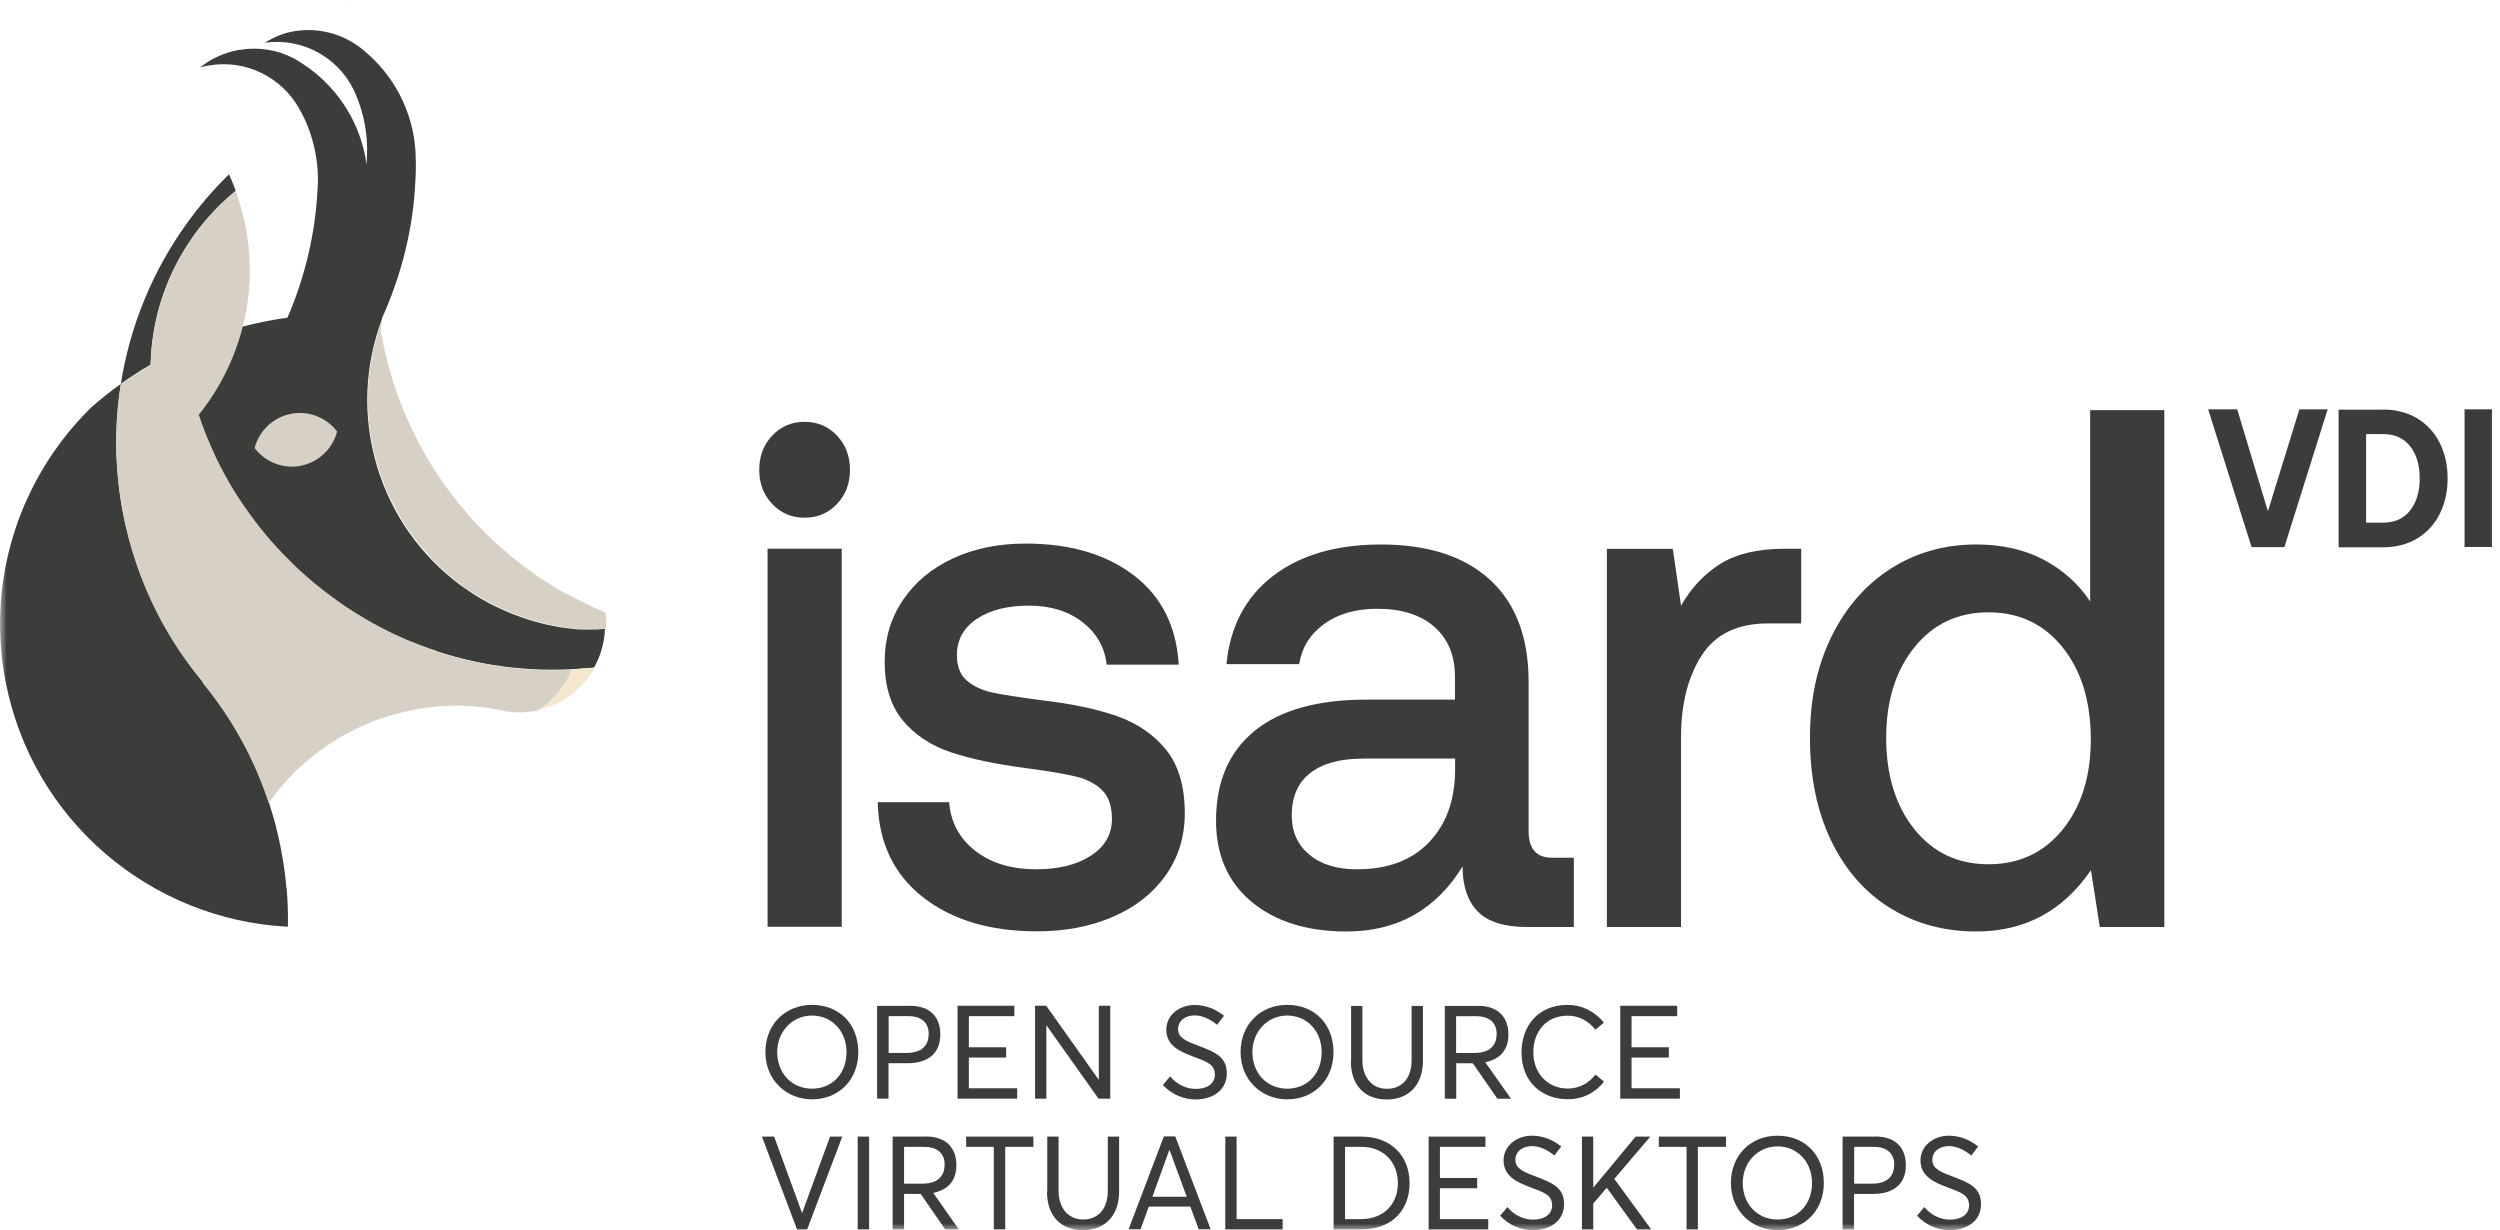 <svg width="189" height="93" viewBox="0 0 189 93" fill="none" xmlns="http://www.w3.org/2000/svg">
<mask id="mask0_9150_34818" style="mask-type:luminance" maskUnits="userSpaceOnUse" x="0" y="0" width="189" height="93">
<path d="M188.39 0H0V93H188.39V0Z" fill="white"/>
</mask>
<g mask="url(#mask0_9150_34818)">
<path d="M63.636 70.068H58.029V41.481H63.636V70.068ZM64.258 35.515C64.258 36.555 63.927 37.419 63.266 38.109C62.606 38.799 61.799 39.139 60.828 39.139C59.856 39.139 59.049 38.799 58.389 38.109C57.728 37.419 57.398 36.555 57.398 35.515C57.398 34.475 57.728 33.611 58.389 32.921C59.049 32.231 59.856 31.891 60.828 31.891C61.799 31.891 62.606 32.231 63.266 32.921C63.927 33.611 64.258 34.475 64.258 35.515Z" fill="#3C3C3B"/>
<path d="M73.702 64.298C74.898 65.25 76.443 65.716 78.347 65.716C80.047 65.716 81.418 65.376 82.477 64.686C83.536 63.996 84.061 63.073 84.061 61.927C84.061 60.955 83.818 60.236 83.332 59.75C82.846 59.264 82.195 58.924 81.388 58.72C80.572 58.516 79.319 58.302 77.628 58.079C75.306 57.778 73.401 57.379 71.895 56.874C70.389 56.369 69.174 55.572 68.261 54.474C67.348 53.376 66.881 51.899 66.881 50.033C66.881 48.284 67.338 46.73 68.261 45.369C69.174 44.009 70.438 42.959 72.05 42.211C73.663 41.463 75.49 41.094 77.531 41.094C80.893 41.094 83.614 41.891 85.712 43.494C87.811 45.097 88.938 47.342 89.113 50.247H83.662C83.526 48.945 82.914 47.876 81.845 47.041C80.776 46.205 79.426 45.787 77.793 45.787C76.161 45.787 74.849 46.117 73.848 46.788C72.847 47.458 72.342 48.372 72.342 49.528C72.342 50.383 72.595 51.024 73.09 51.452C73.596 51.879 74.227 52.181 74.985 52.346C75.743 52.511 76.977 52.705 78.668 52.929C80.951 53.191 82.875 53.59 84.43 54.134C85.984 54.678 87.228 55.533 88.171 56.699C89.104 57.875 89.57 59.459 89.57 61.47C89.57 63.258 89.084 64.832 88.112 66.192C87.141 67.553 85.81 68.592 84.119 69.321C82.418 70.05 80.524 70.409 78.405 70.409C74.839 70.409 71.963 69.545 69.757 67.815C67.561 66.085 66.424 63.695 66.356 60.644H71.759C71.866 62.131 72.507 63.355 73.702 64.298Z" fill="#3C3C3B"/>
<path d="M103.048 57.352C101.318 57.352 99.987 57.712 99.054 58.441C98.121 59.169 97.655 60.238 97.655 61.647C97.655 62.871 98.092 63.863 98.976 64.601C99.861 65.349 101.066 65.719 102.581 65.719C104.904 65.719 106.711 65.048 108.003 63.707C109.305 62.366 109.966 60.578 110.005 58.343V57.343H103.048V57.352ZM118.974 70.081H115.456C113.727 70.081 112.483 69.693 111.715 68.906C110.957 68.128 110.569 66.992 110.569 65.505C108.557 68.779 105.632 70.421 101.794 70.421C98.821 70.421 96.431 69.673 94.633 68.187C92.835 66.7 91.932 64.65 91.932 62.046C91.932 59.101 92.903 56.847 94.837 55.263C96.771 53.679 99.598 52.892 103.3 52.892H109.995V51.163C109.995 49.559 109.48 48.306 108.441 47.393C107.401 46.479 105.963 46.023 104.136 46.023C102.513 46.023 101.172 46.401 100.113 47.169C99.054 47.927 98.422 48.947 98.218 50.21H92.719C93.001 47.344 94.176 45.119 96.246 43.535C98.325 41.951 101.036 41.164 104.398 41.164C107.964 41.164 110.714 42.058 112.658 43.846C114.601 45.634 115.563 48.199 115.563 51.551V62.833C115.563 64.174 116.156 64.844 117.332 64.844H118.983V70.091L118.974 70.081Z" fill="#3C3C3B"/>
<path d="M136.172 47.13H133.675C131.353 47.13 129.682 47.936 128.642 49.559C127.602 51.182 127.087 53.232 127.087 55.729V70.081H121.48V41.494H126.465L127.087 45.789C127.845 44.448 128.836 43.399 130.051 42.631C131.265 41.873 132.888 41.484 134.929 41.484H136.172V47.12V47.13Z" fill="#3C3C3B"/>
<path d="M158.064 55.893C158.064 53.026 157.355 50.714 155.936 48.945C154.518 47.177 152.652 46.292 150.33 46.292C148.007 46.292 146.142 47.177 144.723 48.945C143.304 50.714 142.595 52.997 142.595 55.786C142.595 58.575 143.304 60.916 144.723 62.685C146.142 64.453 148.007 65.338 150.33 65.338C152.652 65.338 154.518 64.463 155.936 62.714C157.355 60.965 158.064 58.691 158.064 55.902M163.622 70.079H158.744L158.074 65.784C155.965 68.874 153.07 70.419 149.407 70.419C146.987 70.419 144.82 69.836 142.916 68.661C141.011 67.485 139.525 65.794 138.446 63.579C137.377 61.363 136.833 58.769 136.833 55.795C136.833 52.822 137.377 50.335 138.465 48.119C139.554 45.904 141.05 44.194 142.955 42.979C144.859 41.774 147.007 41.162 149.397 41.162C151.331 41.162 153.031 41.541 154.489 42.309C155.946 43.076 157.122 44.126 158.016 45.467V31.008H163.622V70.089V70.079Z" fill="#3C3C3B"/>
</g>
<path d="M169.132 30.945L171.454 38.651L173.834 30.945H175.972L172.698 41.362H170.22L166.936 30.945H169.132Z" fill="#3C3C3B"/>
<mask id="mask1_9150_34818" style="mask-type:luminance" maskUnits="userSpaceOnUse" x="0" y="0" width="189" height="93">
<path d="M188.39 0H0V93H188.39V0Z" fill="white"/>
</mask>
<g mask="url(#mask1_9150_34818)">
<path d="M182.201 38.589C182.687 37.977 182.93 37.17 182.93 36.16C182.93 35.149 182.687 34.342 182.201 33.73C181.716 33.118 181.035 32.817 180.161 32.817H178.878V39.512H180.161C181.035 39.512 181.716 39.211 182.201 38.598M180.161 30.961C181.133 30.961 181.988 31.184 182.726 31.622C183.465 32.059 184.038 32.681 184.436 33.468C184.835 34.255 185.039 35.159 185.039 36.169C185.039 37.18 184.835 38.083 184.436 38.87C184.038 39.657 183.465 40.27 182.726 40.717C181.988 41.154 181.133 41.377 180.161 41.377H176.799V30.971H180.161V30.961Z" fill="#3C3C3B"/>
</g>
<path d="M188.39 30.945H186.32V41.352H188.39V30.945Z" fill="#3C3C3B"/>
<mask id="mask2_9150_34818" style="mask-type:luminance" maskUnits="userSpaceOnUse" x="0" y="0" width="189" height="93">
<path d="M188.39 0H0V93H188.39V0Z" fill="white"/>
</mask>
<g mask="url(#mask2_9150_34818)">
<path d="M26.118 0C26.312 0.107 26.497 0.223 26.682 0.34C26.497 0.214 26.312 0.097 26.118 0Z" fill="black"/>
<path d="M45.017 47.582C44.386 47.602 43.958 47.582 43.734 47.582C43.705 47.582 43.686 47.582 43.676 47.582C43.569 47.582 43.453 47.563 43.336 47.544C43.122 47.524 42.909 47.495 42.695 47.466C42.588 47.446 42.481 47.437 42.374 47.417C42.374 47.417 42.374 47.417 42.364 47.417C42.258 47.398 42.16 47.378 42.053 47.359C41.947 47.34 41.84 47.32 41.733 47.301C41.636 47.281 41.538 47.262 41.441 47.242C41.325 47.213 41.218 47.194 41.101 47.165C40.897 47.116 40.683 47.058 40.479 46.999C40.373 46.97 40.275 46.941 40.168 46.912C40.071 46.883 39.964 46.854 39.858 46.815C39.653 46.747 39.44 46.679 39.236 46.601C39.051 46.533 38.857 46.455 38.672 46.387C38.468 46.3 38.264 46.212 38.06 46.125C37.963 46.086 37.865 46.038 37.768 45.989C37.671 45.94 37.574 45.901 37.477 45.853C37.389 45.804 37.302 45.765 37.215 45.727C37.108 45.668 37.01 45.62 36.904 45.561C36.806 45.513 36.719 45.464 36.622 45.406C36.544 45.367 36.466 45.318 36.398 45.28C35.825 44.949 35.281 44.58 34.746 44.191C31.851 42.024 29.596 38.934 28.489 35.203C27.371 31.443 27.585 27.605 28.858 24.184C28.858 24.145 28.868 24.107 28.877 24.058C30.335 20.832 31.258 17.266 31.404 13.622C31.404 13.622 31.404 13.622 31.404 13.612C31.443 13.02 31.452 12.427 31.423 11.824C31.423 11.737 31.423 11.649 31.413 11.562C31.413 11.494 31.414 11.436 31.404 11.368C31.404 11.348 31.404 11.339 31.404 11.329C31.18 8.326 29.733 5.683 27.585 3.886C27.585 3.886 27.585 3.886 27.575 3.876C27.41 3.73 27.235 3.594 27.051 3.468C27.031 3.449 27.002 3.429 26.983 3.419C25.846 2.632 24.456 2.205 22.97 2.282C22.911 2.282 22.853 2.282 22.795 2.292C21.726 2.38 20.871 2.7 20.016 3.235C20.249 3.196 20.346 3.196 20.589 3.176C23.387 3.031 25.865 4.683 26.886 7.121C27.371 8.249 27.673 9.492 27.741 10.794C27.77 11.348 27.75 11.902 27.702 12.437C27.673 12.232 27.643 12.038 27.614 11.834C27.031 8.861 25.282 6.402 22.921 4.848C22.882 4.819 22.853 4.799 22.814 4.78C22.814 4.78 22.804 4.77 22.795 4.77C22.727 4.731 22.668 4.692 22.6 4.644C22.523 4.595 22.455 4.556 22.377 4.508C22.319 4.469 22.25 4.44 22.192 4.401C20.987 3.779 19.569 3.526 18.121 3.769C18.063 3.769 18.004 3.789 17.946 3.798C16.877 4.002 15.925 4.459 15.128 5.1C15.352 5.032 15.595 4.984 15.828 4.945C18.607 4.478 21.269 5.849 22.591 8.161C23.222 9.249 23.669 10.474 23.883 11.786C24.048 12.757 24.077 13.71 23.98 14.642C23.98 14.642 23.99 14.642 23.99 14.623C23.796 17.761 23.067 20.793 21.901 23.621C21.842 23.757 21.784 23.893 21.726 24.019C20.57 24.174 19.423 24.408 18.267 24.709C17.995 25.749 17.635 26.769 17.188 27.741C16.926 28.304 16.634 28.848 16.314 29.373C16.129 29.684 15.935 29.985 15.731 30.277C15.614 30.452 15.497 30.617 15.371 30.782C15.293 30.889 15.216 30.996 15.138 31.093C15.079 31.171 15.021 31.248 14.963 31.316C15.148 31.88 15.361 32.444 15.575 32.988C15.643 33.153 15.711 33.318 15.779 33.483C16.129 34.309 16.518 35.116 16.945 35.883C17.344 36.622 17.771 37.331 18.238 38.021C21.512 42.947 26.235 46.659 31.627 48.739C31.822 47.553 32.337 46.436 33.114 45.523C32.337 46.436 31.822 47.544 31.627 48.739C35.242 50.138 39.168 50.799 43.161 50.595C43.219 50.595 43.297 50.595 43.375 50.585C43.666 50.566 44.094 50.536 44.492 50.498C44.522 50.498 44.541 50.498 44.57 50.498C44.687 50.498 44.803 50.478 44.91 50.468C45.406 49.584 45.697 48.583 45.736 47.544C45.474 47.573 45.114 47.582 44.949 47.592" fill="#3C3C3B"/>
<path d="M11.387 27.566C11.445 24.603 12.271 21.736 13.729 19.229C14.778 17.403 16.168 15.77 17.82 14.419C17.664 13.992 17.499 13.584 17.314 13.176C16.119 14.342 15.031 15.615 14.069 16.965C11.523 20.522 9.823 24.651 9.133 29.024C9.852 28.509 10.61 28.013 11.387 27.566Z" fill="#3C3C3B"/>
<path d="M21.659 67.145C21.639 66.95 21.62 66.766 21.6 66.571C21.581 66.387 21.561 66.192 21.532 65.998C21.484 65.638 21.435 65.269 21.367 64.91C21.367 64.871 21.357 64.832 21.348 64.793C21.319 64.628 21.289 64.453 21.26 64.278C21.221 64.084 21.183 63.899 21.144 63.705C21.105 63.511 21.056 63.326 21.017 63.132C20.979 62.947 20.93 62.762 20.881 62.578C20.881 62.578 20.881 62.568 20.881 62.558C20.842 62.413 20.803 62.257 20.765 62.111C20.755 62.072 20.745 62.033 20.726 61.985C20.687 61.829 20.638 61.664 20.59 61.509C19.482 57.758 17.665 54.416 15.323 51.578C15.284 51.53 15.245 51.481 15.197 51.432C15.236 51.481 15.284 51.53 15.323 51.578L15.352 51.549C12.952 48.673 11.087 45.282 9.96 41.463C9.435 39.685 9.085 37.897 8.92 36.119C8.687 33.719 8.764 31.328 9.134 29.016C8.376 29.56 7.647 30.143 6.947 30.755C4.878 32.766 3.206 35.157 2.021 37.79C1.389 39.179 0.903 40.647 0.563 42.153C-0.107 45.126 -0.195 48.274 0.408 51.452C2.419 62.053 11.437 69.545 21.765 70.06C21.785 69.088 21.756 68.116 21.668 67.135" fill="#3C3C3B"/>
<path d="M40.684 53.666C42.277 53.316 43.618 52.402 44.522 51.178C44.687 50.955 44.842 50.721 44.978 50.469C44.473 50.517 43.647 50.585 43.229 50.605C42.724 51.849 41.85 52.927 40.684 53.666Z" fill="#F3E7CE"/>
<path d="M42.861 44.941C42.064 44.494 41.287 44.008 40.529 43.483C35.427 39.946 31.453 34.709 29.549 28.296C29.228 27.207 28.975 26.109 28.781 25.011C28.82 24.73 28.859 24.438 28.907 24.156C28.839 24.321 28.781 24.496 28.723 24.671C27.615 27.956 27.469 31.599 28.538 35.175C28.567 35.272 28.596 35.37 28.626 35.457C28.645 35.525 28.665 35.593 28.694 35.661C28.713 35.71 28.723 35.758 28.742 35.797C28.762 35.846 28.771 35.894 28.791 35.933C28.82 36.02 28.849 36.108 28.888 36.195C28.927 36.293 28.956 36.39 28.995 36.487C29.014 36.545 29.043 36.613 29.073 36.672C29.102 36.74 29.121 36.798 29.15 36.866C29.189 36.963 29.238 37.07 29.277 37.167C29.286 37.196 29.306 37.225 29.316 37.255C29.403 37.449 29.49 37.643 29.588 37.838C29.627 37.925 29.665 38.003 29.714 38.09C29.753 38.168 29.792 38.236 29.831 38.314C29.869 38.391 29.918 38.469 29.957 38.547C29.996 38.625 30.044 38.702 30.083 38.78C30.132 38.868 30.19 38.965 30.239 39.052C30.239 39.062 30.248 39.081 30.258 39.091C30.316 39.188 30.375 39.276 30.433 39.373C30.491 39.47 30.55 39.557 30.608 39.655C30.608 39.655 30.608 39.664 30.618 39.674C30.676 39.771 30.744 39.868 30.812 39.966C30.88 40.063 30.938 40.16 31.006 40.247C31.074 40.344 31.142 40.432 31.21 40.529C31.278 40.617 31.346 40.714 31.414 40.801C31.473 40.879 31.541 40.957 31.599 41.034C31.657 41.112 31.716 41.18 31.774 41.258C31.832 41.326 31.881 41.394 31.939 41.452C32.065 41.598 32.192 41.744 32.328 41.889C32.454 42.026 32.58 42.162 32.707 42.298C32.736 42.337 32.775 42.366 32.804 42.395C32.843 42.434 32.872 42.463 32.901 42.492C32.959 42.55 33.018 42.618 33.086 42.677C33.154 42.745 33.231 42.813 33.299 42.881C33.406 42.987 33.523 43.085 33.63 43.192C33.649 43.211 33.669 43.221 33.678 43.24C33.776 43.328 33.873 43.405 33.97 43.493C34.009 43.532 34.048 43.561 34.096 43.6C34.193 43.677 34.281 43.755 34.378 43.833C34.397 43.843 34.417 43.862 34.436 43.872C34.485 43.911 34.543 43.959 34.592 43.998C34.66 44.047 34.728 44.105 34.796 44.154C35.321 44.552 35.874 44.911 36.448 45.242C36.525 45.29 36.593 45.329 36.671 45.368C36.759 45.426 36.856 45.475 36.953 45.524C37.06 45.582 37.157 45.63 37.264 45.689C37.351 45.737 37.439 45.776 37.526 45.815C37.623 45.864 37.721 45.912 37.818 45.951C37.915 46 38.012 46.039 38.109 46.087C38.313 46.175 38.517 46.262 38.721 46.349C38.906 46.427 39.091 46.495 39.285 46.563C39.489 46.641 39.693 46.709 39.907 46.777C40.004 46.806 40.111 46.845 40.218 46.874C40.315 46.903 40.422 46.933 40.529 46.962C40.733 47.02 40.947 47.078 41.151 47.127C41.258 47.156 41.374 47.175 41.491 47.205C41.588 47.224 41.685 47.243 41.782 47.263C41.889 47.282 41.996 47.312 42.103 47.321C42.21 47.341 42.307 47.36 42.414 47.38C42.414 47.38 42.414 47.38 42.423 47.38C42.53 47.399 42.637 47.418 42.744 47.428C42.851 47.448 42.968 47.457 43.075 47.477C43.181 47.496 43.288 47.506 43.386 47.516C43.502 47.525 43.609 47.545 43.726 47.554C43.735 47.554 43.764 47.554 43.784 47.554C44.114 47.554 45.212 47.584 45.834 47.535C45.844 47.146 45.834 46.699 45.776 46.311C44.785 45.903 43.823 45.426 42.89 44.911" fill="#D6D1C4"/>
<path d="M33.046 49.228C32.59 49.082 32.143 48.917 31.696 48.742C31.686 48.742 31.676 48.742 31.666 48.732C31.511 48.674 31.355 48.616 31.2 48.548C31.2 48.548 31.19 48.548 31.181 48.548C31.045 48.489 30.909 48.441 30.773 48.383C30.773 48.383 30.773 48.383 30.763 48.383C30.598 48.314 30.423 48.237 30.258 48.159C30.073 48.072 29.888 47.994 29.704 47.906C29.694 47.906 29.684 47.897 29.674 47.887C29.529 47.819 29.383 47.751 29.247 47.673C29.218 47.663 29.189 47.644 29.169 47.634C29.043 47.576 28.917 47.508 28.8 47.44C28.625 47.343 28.441 47.255 28.266 47.158C28.13 47.09 28.003 47.012 27.877 46.935C27.809 46.896 27.751 46.857 27.683 46.818C27.41 46.663 27.138 46.497 26.866 46.332C26.857 46.332 26.837 46.313 26.828 46.303C26.692 46.216 26.546 46.128 26.41 46.041C26.303 45.973 26.196 45.905 26.089 45.827C26.002 45.769 25.914 45.71 25.827 45.642C25.807 45.623 25.778 45.613 25.759 45.594C25.671 45.535 25.584 45.477 25.496 45.409C25.477 45.39 25.457 45.38 25.428 45.361C25.302 45.273 25.185 45.186 25.069 45.098C24.923 44.991 24.777 44.884 24.641 44.778C24.525 44.69 24.408 44.593 24.291 44.505C24.126 44.379 23.971 44.253 23.806 44.117C23.747 44.068 23.689 44.02 23.621 43.961C23.563 43.913 23.504 43.864 23.446 43.816C23.368 43.757 23.3 43.689 23.223 43.621C23.223 43.621 23.213 43.621 23.203 43.602C23.077 43.495 22.96 43.388 22.834 43.271C22.785 43.233 22.737 43.184 22.688 43.145C22.64 43.106 22.591 43.058 22.552 43.019C22.494 42.97 22.436 42.912 22.387 42.863C22.367 42.844 22.358 42.834 22.338 42.815C22.338 42.815 22.338 42.815 22.329 42.805C22.29 42.766 22.251 42.727 22.212 42.688C22.173 42.65 22.134 42.611 22.095 42.572C21.901 42.387 21.716 42.193 21.532 42.008C21.532 42.008 21.522 41.998 21.512 41.989C21.512 41.989 21.503 41.979 21.493 41.969C21.435 41.901 21.367 41.843 21.308 41.775C21.289 41.756 21.27 41.736 21.25 41.717C21.25 41.717 21.25 41.707 21.231 41.697C21.163 41.629 21.095 41.551 21.027 41.474C20.929 41.377 20.842 41.27 20.745 41.173C20.716 41.134 20.677 41.105 20.648 41.066C20.618 41.027 20.589 40.988 20.55 40.959C20.55 40.959 20.55 40.959 20.541 40.939C20.521 40.92 20.502 40.891 20.473 40.871C20.405 40.794 20.327 40.706 20.259 40.619C20.239 40.599 20.22 40.58 20.201 40.551C20.123 40.453 20.045 40.366 19.967 40.269C19.86 40.133 19.754 40.007 19.647 39.87C19.433 39.608 19.229 39.336 19.035 39.064C18.986 39.006 18.947 38.938 18.899 38.879C18.811 38.753 18.724 38.636 18.636 38.51C18.627 38.491 18.617 38.481 18.597 38.462C18.5 38.325 18.413 38.19 18.316 38.053C18.257 37.976 18.209 37.888 18.16 37.81C18.15 37.791 18.141 37.772 18.121 37.762C18.073 37.684 18.024 37.606 17.976 37.538C17.946 37.5 17.927 37.461 17.898 37.422C17.81 37.286 17.733 37.16 17.645 37.023C17.587 36.936 17.529 36.839 17.48 36.742C17.441 36.674 17.392 36.596 17.354 36.528C17.295 36.421 17.227 36.314 17.169 36.197C17.12 36.11 17.072 36.013 17.014 35.925C16.907 35.731 16.8 35.537 16.703 35.343C16.625 35.177 16.537 35.022 16.46 34.857C16.43 34.789 16.392 34.721 16.362 34.653C16.314 34.555 16.265 34.458 16.226 34.361C16.013 33.904 15.809 33.428 15.614 32.952C15.585 32.884 15.566 32.826 15.537 32.758C15.498 32.67 15.469 32.593 15.439 32.505C15.362 32.311 15.294 32.126 15.226 31.932C15.187 31.835 15.158 31.738 15.128 31.64C15.128 31.621 15.119 31.602 15.109 31.582C15.08 31.504 15.051 31.427 15.031 31.349C13.438 33.331 11.407 34.973 9.016 36.12C11.407 34.973 13.447 33.331 15.031 31.349C16.596 29.405 17.723 27.151 18.345 24.732C19.103 21.788 19.093 18.61 18.16 15.481C18.053 15.131 17.946 14.791 17.82 14.461C16.158 15.812 14.779 17.444 13.729 19.271C12.281 21.778 11.455 24.644 11.387 27.608C10.61 28.064 9.852 28.55 9.133 29.065C8.764 31.388 8.686 33.768 8.919 36.168C9.085 37.947 9.434 39.734 9.959 41.513C11.086 45.331 12.952 48.723 15.352 51.599L15.323 51.628C17.48 54.242 19.19 57.293 20.317 60.694C21.036 59.673 21.862 58.741 22.795 57.886C24.68 56.175 26.963 54.844 29.568 54.077C30.617 53.766 31.676 53.562 32.726 53.445C34.368 53.27 36.01 53.338 37.584 53.63C37.846 53.678 38.109 53.727 38.361 53.795C39.032 53.892 39.722 53.882 40.412 53.756C40.499 53.736 40.587 53.717 40.674 53.698C41.83 52.959 42.715 51.88 43.22 50.637C39.722 50.812 36.272 50.326 33.037 49.257" fill="#D6D1C4"/>
<path d="M19.248 33.875C19.957 34.807 21.114 35.371 22.367 35.264C23.902 35.128 25.127 34.03 25.486 32.621C24.777 31.688 23.621 31.125 22.367 31.232C20.832 31.368 19.608 32.466 19.248 33.875Z" fill="#D6D1C4"/>
<path d="M63.995 79.544C63.995 77.912 62.848 76.775 61.391 76.775C59.933 76.775 58.757 77.951 58.757 79.544C58.757 81.138 59.865 82.304 61.391 82.304C62.916 82.304 63.995 81.167 63.995 79.544ZM57.863 79.544C57.863 77.455 59.35 75.969 61.391 75.969C63.431 75.969 64.888 77.397 64.888 79.544C64.888 81.692 63.353 83.111 61.391 83.111C59.428 83.111 57.863 81.624 57.863 79.544Z" fill="#3C3C3B"/>
<path d="M70.214 78.192C70.214 77.289 69.631 76.822 68.688 76.822H67.182V79.601H68.543C69.709 79.601 70.204 79.008 70.204 78.192M68.766 76.035C70.408 76.035 71.088 76.968 71.088 78.212C71.088 79.698 70.078 80.379 68.62 80.379H67.172V83.06H66.308V76.045H68.756L68.766 76.035Z" fill="#3C3C3B"/>
</g>
<path d="M76.686 76.035V76.822H73.246V79.174H76.064V79.951H73.246V82.273H76.899V83.06H72.391V76.035H76.686Z" fill="#3C3C3B"/>
<path d="M79.095 76.035L83.06 81.622H83.07V76.035H83.934V83.06H83.05L79.124 77.531H79.105V83.06H78.25V76.035H79.095Z" fill="#3C3C3B"/>
<mask id="mask3_9150_34818" style="mask-type:luminance" maskUnits="userSpaceOnUse" x="0" y="0" width="189" height="93">
<path d="M188.39 0H0V93H188.39V0Z" fill="white"/>
</mask>
<g mask="url(#mask3_9150_34818)">
<path d="M87.908 82.03L88.462 81.369C88.967 82.001 89.716 82.322 90.396 82.322C91.26 82.322 91.844 81.923 91.844 81.243C91.844 80.466 91.212 80.252 90.269 79.902C89.23 79.513 88.171 79.076 88.171 77.832C88.171 76.783 89.113 75.977 90.318 75.977C91.095 75.977 91.873 76.258 92.533 76.793L92.009 77.473C91.445 77.007 90.843 76.764 90.318 76.764C89.657 76.764 89.074 77.123 89.064 77.794C89.055 78.464 89.686 78.717 90.571 79.047C91.746 79.513 92.747 79.824 92.747 81.146C92.747 82.467 91.62 83.118 90.396 83.118C89.521 83.118 88.618 82.778 87.918 82.03" fill="#3C3C3B"/>
<path d="M99.918 79.544C99.918 77.912 98.772 76.775 97.314 76.775C95.857 76.775 94.681 77.951 94.681 79.544C94.681 81.138 95.789 82.304 97.314 82.304C98.84 82.304 99.918 81.167 99.918 79.544ZM93.787 79.544C93.787 77.455 95.274 75.969 97.314 75.969C99.355 75.969 100.812 77.397 100.812 79.544C100.812 81.692 99.277 83.111 97.314 83.111C95.352 83.111 93.787 81.624 93.787 79.544Z" fill="#3C3C3B"/>
<path d="M102.142 80.206V76.047H102.998V80.147C102.998 81.44 103.717 82.314 104.853 82.314C105.99 82.314 106.719 81.508 106.719 80.147V76.047H107.574V80.206C107.574 82.003 106.515 83.121 104.844 83.121C103.172 83.121 102.123 82.052 102.123 80.206" fill="#3C3C3B"/>
<path d="M113.152 78.196C113.152 77.293 112.569 76.826 111.597 76.826H110.082V79.605H111.471C112.637 79.605 113.142 79.012 113.142 78.196M111.714 76.039C113.337 76.039 114.036 76.972 114.036 78.216C114.036 79.391 113.395 80.072 112.287 80.305L114.231 83.064H113.201L111.345 80.382H110.091V83.064H109.227V76.049H111.714V76.039Z" fill="#3C3C3B"/>
<path d="M115.027 79.564C115.027 77.572 116.271 75.969 118.516 75.969C119.526 75.969 120.508 76.406 121.256 77.31L120.615 77.844C120.032 77.125 119.312 76.785 118.516 76.785C116.922 76.785 115.921 77.951 115.921 79.564C115.921 81.177 117.039 82.294 118.525 82.294C119.439 82.294 120.129 81.857 120.624 81.235L121.266 81.779C120.653 82.537 119.759 83.101 118.525 83.101C116.631 83.101 115.027 81.857 115.027 79.564Z" fill="#3C3C3B"/>
</g>
<path d="M126.795 76.035V76.822H123.345V79.174H126.163V79.951H123.345V82.273H126.999V83.06H122.49V76.035H126.795Z" fill="#3C3C3B"/>
<path d="M62.752 85.926L60.643 91.698H60.633L58.525 85.926H57.602L60.254 92.941H61.022L63.675 85.926H62.752Z" fill="#3C3C3B"/>
<path d="M65.706 85.926H64.841V92.941H65.706V85.926Z" fill="#3C3C3B"/>
<mask id="mask4_9150_34818" style="mask-type:luminance" maskUnits="userSpaceOnUse" x="0" y="0" width="189" height="93">
<path d="M188.39 0H0V93H188.39V0Z" fill="white"/>
</mask>
<g mask="url(#mask4_9150_34818)">
<path d="M71.419 88.075C71.419 87.171 70.836 86.705 69.864 86.705H68.348V89.484H69.738C70.904 89.484 71.409 88.891 71.409 88.075M69.981 85.918C71.603 85.918 72.303 86.851 72.303 88.095C72.303 89.27 71.662 89.951 70.554 90.184L72.487 92.943H71.458L69.602 90.261H68.348V92.943H67.483V85.928H69.971L69.981 85.918Z" fill="#3C3C3B"/>
</g>
<path d="M73.042 85.926V86.703H75.131V92.941H75.996V86.703H78.124V85.926H73.042Z" fill="#3C3C3B"/>
<mask id="mask5_9150_34818" style="mask-type:luminance" maskUnits="userSpaceOnUse" x="0" y="0" width="189" height="93">
<path d="M188.39 0H0V93H188.39V0Z" fill="white"/>
</mask>
<g mask="url(#mask5_9150_34818)">
<path d="M79.173 90.085V85.926H80.028V90.026C80.028 91.319 80.747 92.193 81.884 92.193C83.021 92.193 83.749 91.387 83.749 90.026V85.926H84.605V90.085C84.605 91.882 83.545 93 81.874 93C80.203 93 79.153 91.931 79.153 90.085" fill="#3C3C3B"/>
</g>
<path d="M88.404 86.954H88.424L89.716 90.471H87.122L88.395 86.954H88.404ZM87.987 85.914L85.324 92.93H86.228L86.85 91.219H89.988L90.62 92.93H91.524L88.851 85.914H87.987Z" fill="#3C3C3B"/>
<path d="M92.631 85.926V92.941H96.965V92.164H93.486V85.926H92.631Z" fill="#3C3C3B"/>
<mask id="mask6_9150_34818" style="mask-type:luminance" maskUnits="userSpaceOnUse" x="0" y="0" width="189" height="93">
<path d="M188.39 0H0V93H188.39V0Z" fill="white"/>
</mask>
<g mask="url(#mask6_9150_34818)">
<path d="M105.68 89.443C105.68 87.84 104.572 86.703 102.93 86.703H101.686V92.164H102.901C104.611 92.164 105.68 91.027 105.68 89.443ZM102.92 85.926C105.145 85.926 106.564 87.374 106.564 89.443C106.564 91.513 105.194 92.941 102.949 92.941H100.821V85.926H102.92Z" fill="#3C3C3B"/>
</g>
<path d="M108.003 85.926V92.941H112.512V92.164H108.858V89.832H111.676V89.055H108.858V86.703H112.298V85.926H108.003Z" fill="#3C3C3B"/>
<mask id="mask7_9150_34818" style="mask-type:luminance" maskUnits="userSpaceOnUse" x="0" y="0" width="189" height="93">
<path d="M188.39 0H0V93H188.39V0Z" fill="white"/>
</mask>
<g mask="url(#mask7_9150_34818)">
<path d="M113.406 91.913L113.96 91.252C114.465 91.884 115.214 92.204 115.894 92.204C116.759 92.204 117.342 91.806 117.342 91.126C117.342 90.349 116.71 90.135 115.767 89.785C114.728 89.396 113.669 88.959 113.669 87.715C113.669 86.666 114.611 85.859 115.816 85.859C116.593 85.859 117.371 86.141 118.031 86.676L117.507 87.356C116.943 86.889 116.341 86.646 115.816 86.646C115.155 86.646 114.572 87.006 114.563 87.676C114.563 88.347 115.184 88.6 116.069 88.93C117.244 89.396 118.245 89.707 118.245 91.029C118.245 92.35 117.118 93.001 115.894 93.001C115.01 93.001 114.116 92.661 113.416 91.913" fill="#3C3C3B"/>
</g>
<path d="M123.656 85.926L120.469 89.764H120.45V85.926H119.595V92.941H120.45V90.988L121.47 89.793L123.754 92.941H124.832L122.043 89.123L124.764 85.926H123.656Z" fill="#3C3C3B"/>
<path d="M125.405 85.926V86.703H127.504V92.941H128.359V86.703H130.487V85.926H125.405Z" fill="#3C3C3B"/>
<mask id="mask8_9150_34818" style="mask-type:luminance" maskUnits="userSpaceOnUse" x="0" y="0" width="189" height="93">
<path d="M188.39 0H0V93H188.39V0Z" fill="white"/>
</mask>
<g mask="url(#mask8_9150_34818)">
<path d="M136.988 89.435C136.988 87.803 135.841 86.666 134.384 86.666C132.926 86.666 131.75 87.842 131.75 89.435C131.75 91.029 132.858 92.195 134.384 92.195C135.909 92.195 136.988 91.058 136.988 89.435ZM130.856 89.435C130.856 87.346 132.343 85.859 134.384 85.859C136.424 85.859 137.882 87.288 137.882 89.435C137.882 91.583 136.346 93.001 134.384 93.001C132.421 93.001 130.856 91.515 130.856 89.435Z" fill="#3C3C3B"/>
<path d="M143.207 88.075C143.207 87.171 142.624 86.705 141.681 86.705H140.175V89.484H141.536C142.702 89.484 143.197 88.891 143.197 88.075M141.759 85.918C143.401 85.918 144.081 86.851 144.081 88.095C144.081 89.581 143.071 90.261 141.613 90.261H140.166V92.943H139.301V85.928H141.749L141.759 85.918Z" fill="#3C3C3B"/>
<path d="M144.927 91.913L145.481 91.252C145.986 91.884 146.734 92.204 147.414 92.204C148.279 92.204 148.862 91.806 148.862 91.126C148.862 90.349 148.23 90.135 147.288 89.785C146.248 89.396 145.189 88.959 145.189 87.715C145.189 86.666 146.132 85.859 147.337 85.859C148.114 85.859 148.891 86.141 149.552 86.676L149.027 87.356C148.464 86.889 147.861 86.646 147.337 86.646C146.676 86.646 146.093 87.006 146.083 87.676C146.073 88.347 146.705 88.6 147.589 88.93C148.765 89.396 149.766 89.707 149.766 91.029C149.766 92.35 148.639 93.001 147.414 93.001C146.54 93.001 145.636 92.661 144.936 91.913" fill="#3C3C3B"/>
</g>
</svg>
